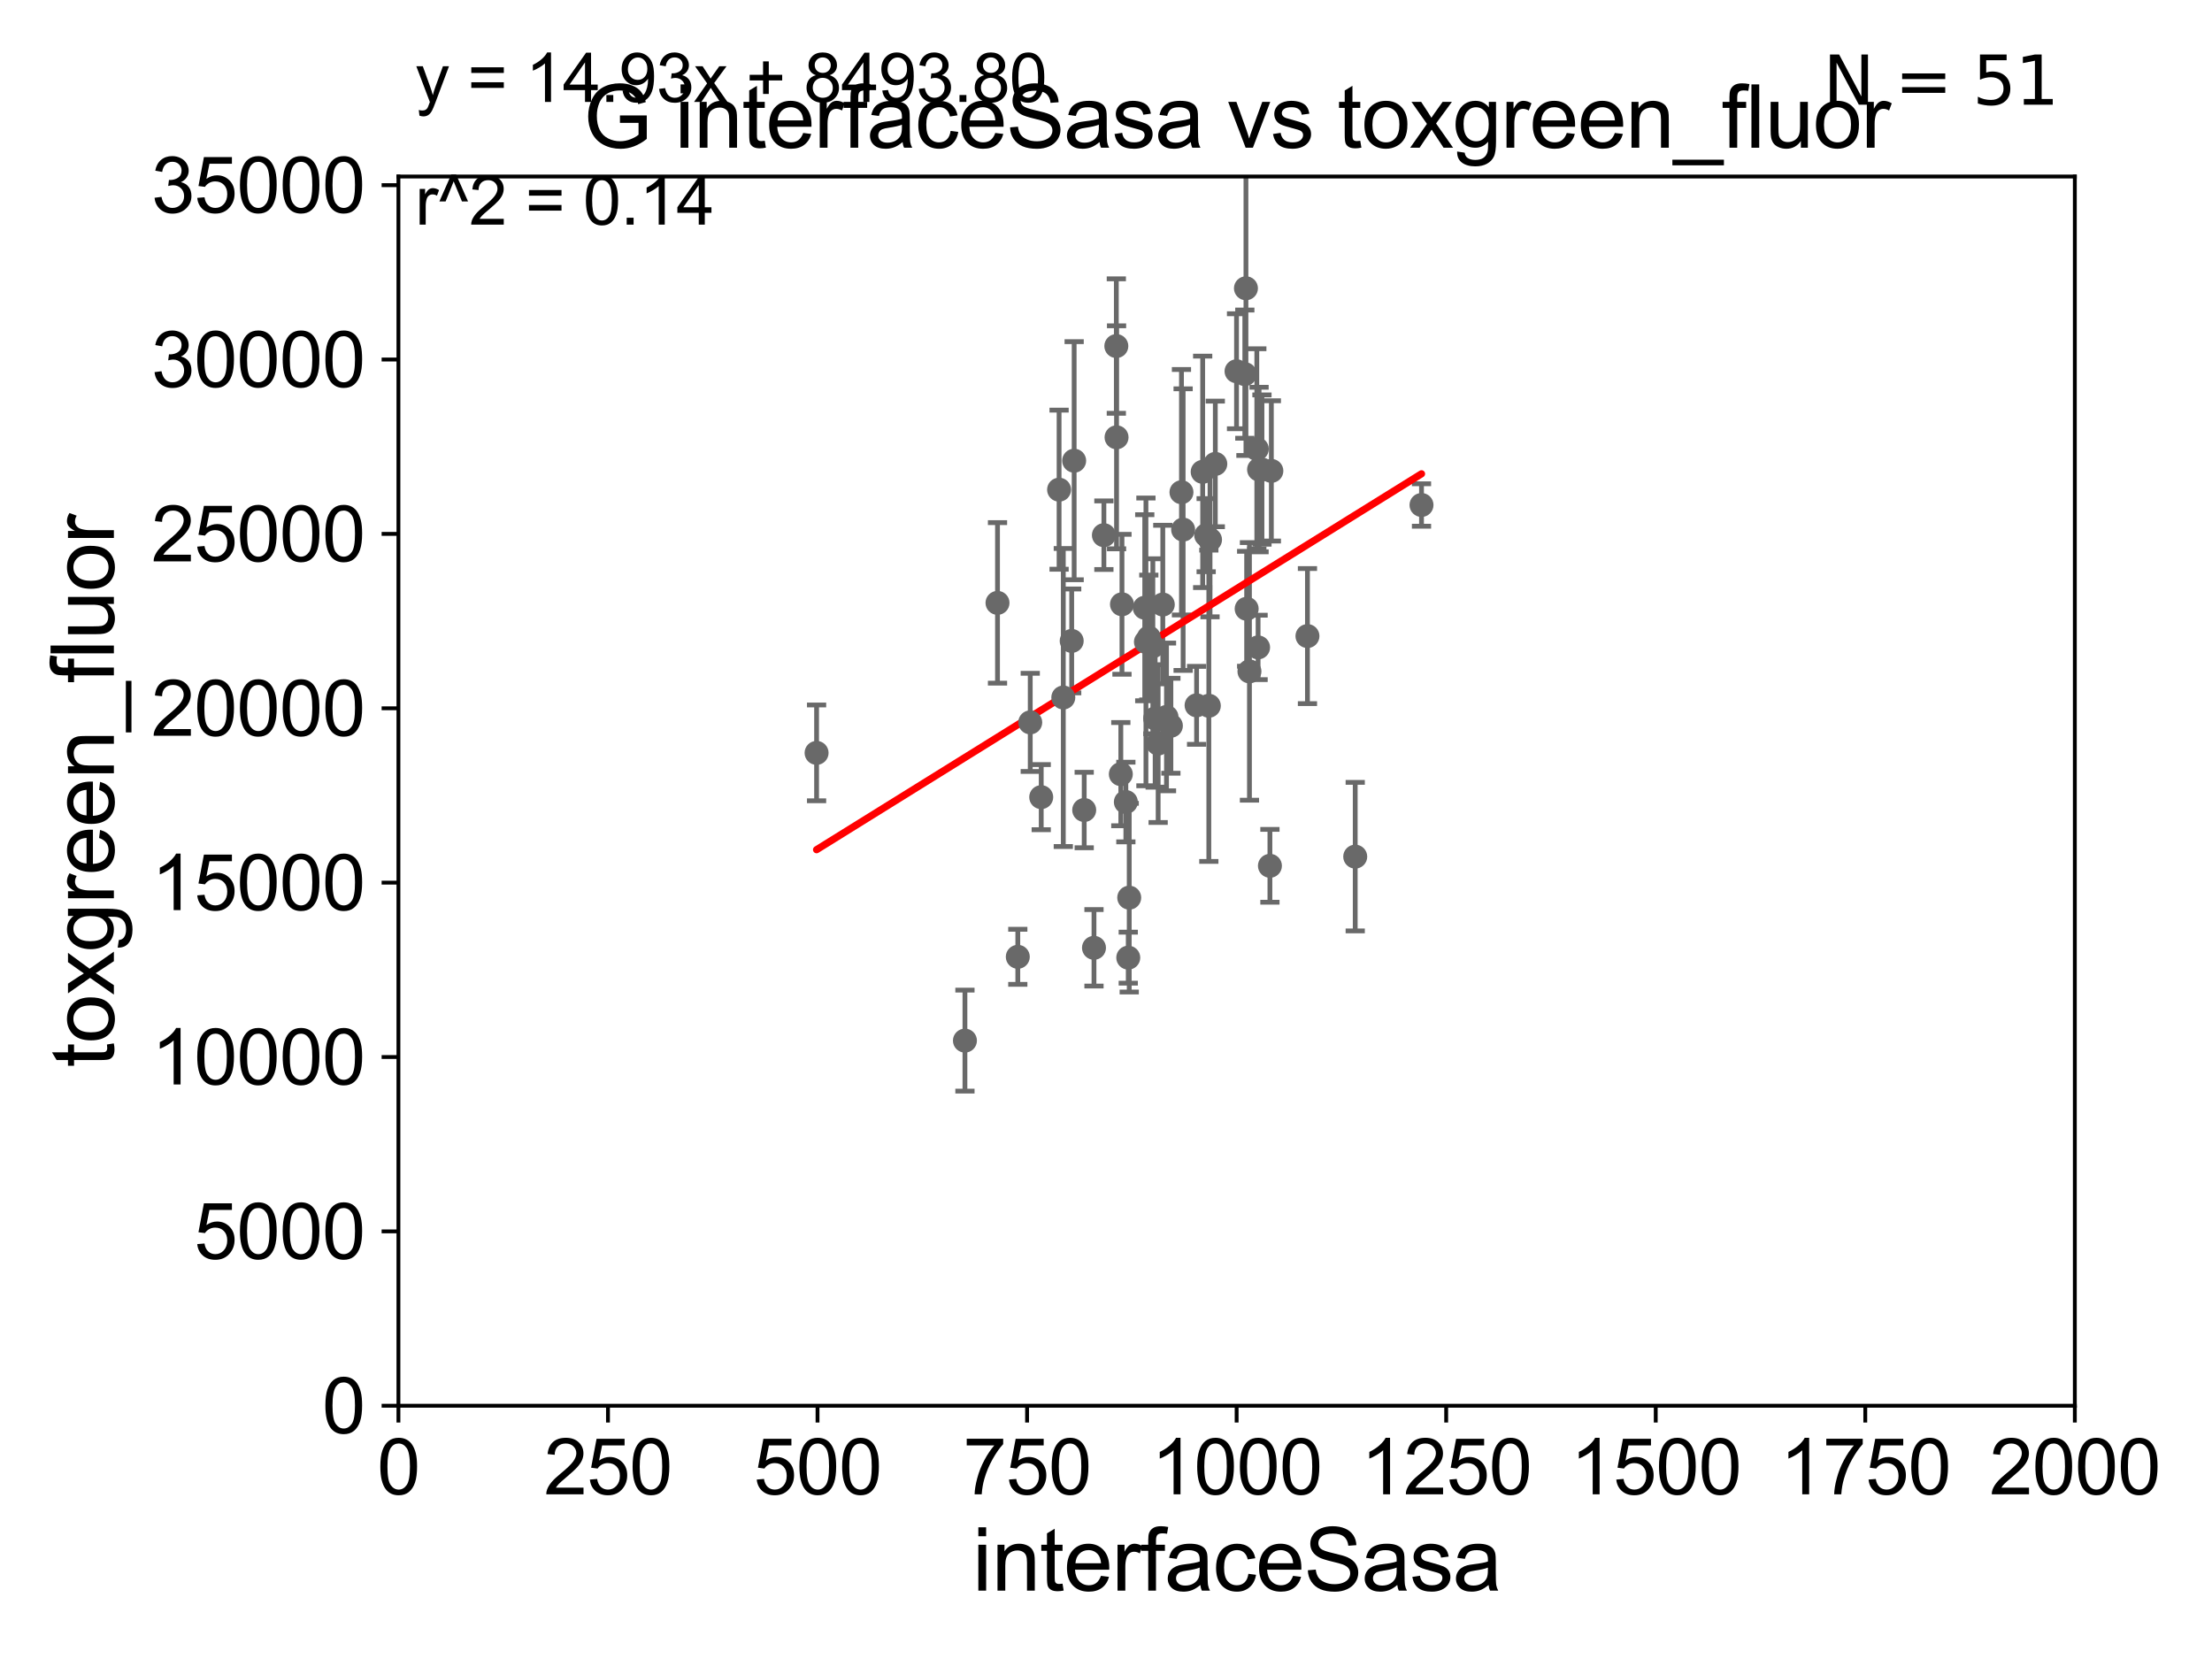 <?xml version="1.0" encoding="utf-8" standalone="no"?>
<!DOCTYPE svg PUBLIC "-//W3C//DTD SVG 1.1//EN"
  "http://www.w3.org/Graphics/SVG/1.1/DTD/svg11.dtd">
<svg xmlns:xlink="http://www.w3.org/1999/xlink" width="460.8pt" height="345.6pt" viewBox="0 0 460.8 345.6" xmlns="http://www.w3.org/2000/svg" version="1.1">
 <defs>
  <style type="text/css">*{stroke-linejoin: round; stroke-linecap: butt}</style>
 </defs>
 <g id="figure_1">
  <g id="patch_1">
   <path d="M 0 345.6 
L 460.8 345.6 
L 460.8 0 
L 0 0 
z
" style="fill: #ffffff"/>
  </g>
  <g id="axes_1">
   <g id="patch_2">
    <path d="M 83 292.84 
L 432.225 292.84 
L 432.225 36.775 
L 83 36.775 
z
" style="fill: #ffffff"/>
   </g>
   <g id="PathCollection_1">
    <defs>
     <path id="mc2eada8705" d="M 0 1.118 
C 0.297 1.118 0.581 1 0.791 0.791 
C 1 0.581 1.118 0.297 1.118 0 
C 1.118 -0.297 1 -0.581 0.791 -0.791 
C 0.581 -1 0.297 -1.118 0 -1.118 
C -0.297 -1.118 -0.581 -1 -0.791 -0.791 
C -1 -0.581 -1.118 -0.297 -1.118 0 
C -1.118 0.297 -1 0.581 -0.791 0.791 
C -0.581 1 -0.297 1.118 0 1.118 
z
" style="stroke: #696969"/>
    </defs>
    <g clip-path="url(#p1bdf178eba)">
     <use xlink:href="#mc2eada8705" x="251.267" y="111.488" style="fill: #696969; stroke: #696969"/>
     <use xlink:href="#mc2eada8705" x="257.593" y="77.339" style="fill: #696969; stroke: #696969"/>
     <use xlink:href="#mc2eada8705" x="214.618" y="150.485" style="fill: #696969; stroke: #696969"/>
     <use xlink:href="#mc2eada8705" x="234.537" y="167.075" style="fill: #696969; stroke: #696969"/>
     <use xlink:href="#mc2eada8705" x="212.026" y="199.322" style="fill: #696969; stroke: #696969"/>
     <use xlink:href="#mc2eada8705" x="232.598" y="91.102" style="fill: #696969; stroke: #696969"/>
     <use xlink:href="#mc2eada8705" x="240.158" y="134.63" style="fill: #696969; stroke: #696969"/>
     <use xlink:href="#mc2eada8705" x="233.488" y="161.27" style="fill: #696969; stroke: #696969"/>
     <use xlink:href="#mc2eada8705" x="262.084" y="134.865" style="fill: #696969; stroke: #696969"/>
     <use xlink:href="#mc2eada8705" x="239.317" y="132.803" style="fill: #696969; stroke: #696969"/>
     <use xlink:href="#mc2eada8705" x="223.254" y="133.517" style="fill: #696969; stroke: #696969"/>
     <use xlink:href="#mc2eada8705" x="233.726" y="125.886" style="fill: #696969; stroke: #696969"/>
     <use xlink:href="#mc2eada8705" x="216.905" y="166.06" style="fill: #696969; stroke: #696969"/>
     <use xlink:href="#mc2eada8705" x="221.506" y="145.302" style="fill: #696969; stroke: #696969"/>
     <use xlink:href="#mc2eada8705" x="251.822" y="147.023" style="fill: #696969; stroke: #696969"/>
     <use xlink:href="#mc2eada8705" x="243.918" y="151.189" style="fill: #696969; stroke: #696969"/>
     <use xlink:href="#mc2eada8705" x="282.318" y="178.452" style="fill: #696969; stroke: #696969"/>
     <use xlink:href="#mc2eada8705" x="264.548" y="180.365" style="fill: #696969; stroke: #696969"/>
     <use xlink:href="#mc2eada8705" x="238.473" y="126.6" style="fill: #696969; stroke: #696969"/>
     <use xlink:href="#mc2eada8705" x="201.014" y="216.78" style="fill: #696969; stroke: #696969"/>
     <use xlink:href="#mc2eada8705" x="243.003" y="149.352" style="fill: #696969; stroke: #696969"/>
     <use xlink:href="#mc2eada8705" x="220.628" y="102.009" style="fill: #696969; stroke: #696969"/>
     <use xlink:href="#mc2eada8705" x="207.799" y="125.59" style="fill: #696969; stroke: #696969"/>
     <use xlink:href="#mc2eada8705" x="235.238" y="186.998" style="fill: #696969; stroke: #696969"/>
     <use xlink:href="#mc2eada8705" x="296.125" y="105.2" style="fill: #696969; stroke: #696969"/>
     <use xlink:href="#mc2eada8705" x="227.897" y="197.448" style="fill: #696969; stroke: #696969"/>
     <use xlink:href="#mc2eada8705" x="253.17" y="96.642" style="fill: #696969; stroke: #696969"/>
     <use xlink:href="#mc2eada8705" x="250.539" y="98.294" style="fill: #696969; stroke: #696969"/>
     <use xlink:href="#mc2eada8705" x="272.367" y="132.506" style="fill: #696969; stroke: #696969"/>
     <use xlink:href="#mc2eada8705" x="261.817" y="93.526" style="fill: #696969; stroke: #696969"/>
     <use xlink:href="#mc2eada8705" x="229.961" y="111.489" style="fill: #696969; stroke: #696969"/>
     <use xlink:href="#mc2eada8705" x="259.701" y="126.822" style="fill: #696969; stroke: #696969"/>
     <use xlink:href="#mc2eada8705" x="259.318" y="77.939" style="fill: #696969; stroke: #696969"/>
     <use xlink:href="#mc2eada8705" x="264.847" y="98.095" style="fill: #696969; stroke: #696969"/>
     <use xlink:href="#mc2eada8705" x="232.552" y="72.091" style="fill: #696969; stroke: #696969"/>
     <use xlink:href="#mc2eada8705" x="241.265" y="154.9" style="fill: #696969; stroke: #696969"/>
     <use xlink:href="#mc2eada8705" x="249.271" y="146.936" style="fill: #696969; stroke: #696969"/>
     <use xlink:href="#mc2eada8705" x="223.767" y="95.974" style="fill: #696969; stroke: #696969"/>
     <use xlink:href="#mc2eada8705" x="260.284" y="139.863" style="fill: #696969; stroke: #696969"/>
     <use xlink:href="#mc2eada8705" x="262.287" y="97.813" style="fill: #696969; stroke: #696969"/>
     <use xlink:href="#mc2eada8705" x="170.109" y="156.841" style="fill: #696969; stroke: #696969"/>
     <use xlink:href="#mc2eada8705" x="240.64" y="149.673" style="fill: #696969; stroke: #696969"/>
     <use xlink:href="#mc2eada8705" x="235.037" y="199.497" style="fill: #696969; stroke: #696969"/>
     <use xlink:href="#mc2eada8705" x="259.552" y="60.054" style="fill: #696969; stroke: #696969"/>
     <use xlink:href="#mc2eada8705" x="238.719" y="133.718" style="fill: #696969; stroke: #696969"/>
     <use xlink:href="#mc2eada8705" x="246.467" y="110.328" style="fill: #696969; stroke: #696969"/>
     <use xlink:href="#mc2eada8705" x="225.859" y="168.741" style="fill: #696969; stroke: #696969"/>
     <use xlink:href="#mc2eada8705" x="252.07" y="112.428" style="fill: #696969; stroke: #696969"/>
     <use xlink:href="#mc2eada8705" x="242.231" y="125.939" style="fill: #696969; stroke: #696969"/>
     <use xlink:href="#mc2eada8705" x="246.121" y="102.541" style="fill: #696969; stroke: #696969"/>
     <use xlink:href="#mc2eada8705" x="262.889" y="97.821" style="fill: #696969; stroke: #696969"/>
    </g>
   </g>
   <g id="matplotlib.axis_1">
    <g id="xtick_1">
     <g id="line2d_1">
      <defs>
       <path id="mf0300599f4" d="M 0 0 
L 0 3.5 
" style="stroke: #000000; stroke-width: 0.8"/>
      </defs>
      <g>
       <use xlink:href="#mf0300599f4" x="83" y="292.84" style="stroke: #000000; stroke-width: 0.8"/>
      </g>
     </g>
     <g id="text_1">
      <!-- 0 -->
      <g transform="translate(78.551 311.293)scale(0.16 -0.16)">
       <defs>
        <path id="ArialMT-30" d="M 266 2259 
Q 266 3072 433 3567 
Q 600 4063 929 4331 
Q 1259 4600 1759 4600 
Q 2128 4600 2406 4451 
Q 2684 4303 2865 4023 
Q 3047 3744 3150 3342 
Q 3253 2941 3253 2259 
Q 3253 1453 3087 958 
Q 2922 463 2592 192 
Q 2263 -78 1759 -78 
Q 1097 -78 719 397 
Q 266 969 266 2259 
z
M 844 2259 
Q 844 1131 1108 757 
Q 1372 384 1759 384 
Q 2147 384 2411 759 
Q 2675 1134 2675 2259 
Q 2675 3391 2411 3762 
Q 2147 4134 1753 4134 
Q 1366 4134 1134 3806 
Q 844 3388 844 2259 
z
" transform="scale(0.016)"/>
       </defs>
       <use xlink:href="#ArialMT-30"/>
      </g>
     </g>
    </g>
    <g id="xtick_2">
     <g id="line2d_2">
      <g>
       <use xlink:href="#mf0300599f4" x="126.653" y="292.84" style="stroke: #000000; stroke-width: 0.8"/>
      </g>
     </g>
     <g id="text_2">
      <!-- 250 -->
      <g transform="translate(113.307 311.293)scale(0.16 -0.16)">
       <defs>
        <path id="ArialMT-32" d="M 3222 541 
L 3222 0 
L 194 0 
Q 188 203 259 391 
Q 375 700 629 1000 
Q 884 1300 1366 1694 
Q 2113 2306 2375 2664 
Q 2638 3022 2638 3341 
Q 2638 3675 2398 3904 
Q 2159 4134 1775 4134 
Q 1369 4134 1125 3890 
Q 881 3647 878 3216 
L 300 3275 
Q 359 3922 746 4261 
Q 1134 4600 1788 4600 
Q 2447 4600 2831 4234 
Q 3216 3869 3216 3328 
Q 3216 3053 3103 2787 
Q 2991 2522 2730 2228 
Q 2469 1934 1863 1422 
Q 1356 997 1212 845 
Q 1069 694 975 541 
L 3222 541 
z
" transform="scale(0.016)"/>
        <path id="ArialMT-35" d="M 266 1200 
L 856 1250 
Q 922 819 1161 601 
Q 1400 384 1738 384 
Q 2144 384 2425 690 
Q 2706 997 2706 1503 
Q 2706 1984 2436 2262 
Q 2166 2541 1728 2541 
Q 1456 2541 1237 2417 
Q 1019 2294 894 2097 
L 366 2166 
L 809 4519 
L 3088 4519 
L 3088 3981 
L 1259 3981 
L 1013 2750 
Q 1425 3038 1878 3038 
Q 2478 3038 2890 2622 
Q 3303 2206 3303 1553 
Q 3303 931 2941 478 
Q 2500 -78 1738 -78 
Q 1113 -78 717 272 
Q 322 622 266 1200 
z
" transform="scale(0.016)"/>
       </defs>
       <use xlink:href="#ArialMT-32"/>
       <use xlink:href="#ArialMT-35" x="55.615"/>
       <use xlink:href="#ArialMT-30" x="111.23"/>
      </g>
     </g>
    </g>
    <g id="xtick_3">
     <g id="line2d_3">
      <g>
       <use xlink:href="#mf0300599f4" x="170.306" y="292.84" style="stroke: #000000; stroke-width: 0.8"/>
      </g>
     </g>
     <g id="text_3">
      <!-- 500 -->
      <g transform="translate(156.96 311.293)scale(0.16 -0.16)">
       <use xlink:href="#ArialMT-35"/>
       <use xlink:href="#ArialMT-30" x="55.615"/>
       <use xlink:href="#ArialMT-30" x="111.23"/>
      </g>
     </g>
    </g>
    <g id="xtick_4">
     <g id="line2d_4">
      <g>
       <use xlink:href="#mf0300599f4" x="213.959" y="292.84" style="stroke: #000000; stroke-width: 0.8"/>
      </g>
     </g>
     <g id="text_4">
      <!-- 750 -->
      <g transform="translate(200.613 311.293)scale(0.16 -0.16)">
       <defs>
        <path id="ArialMT-37" d="M 303 3981 
L 303 4522 
L 3269 4522 
L 3269 4084 
Q 2831 3619 2401 2847 
Q 1972 2075 1738 1259 
Q 1569 684 1522 0 
L 944 0 
Q 953 541 1156 1306 
Q 1359 2072 1739 2783 
Q 2119 3494 2547 3981 
L 303 3981 
z
" transform="scale(0.016)"/>
       </defs>
       <use xlink:href="#ArialMT-37"/>
       <use xlink:href="#ArialMT-35" x="55.615"/>
       <use xlink:href="#ArialMT-30" x="111.23"/>
      </g>
     </g>
    </g>
    <g id="xtick_5">
     <g id="line2d_5">
      <g>
       <use xlink:href="#mf0300599f4" x="257.613" y="292.84" style="stroke: #000000; stroke-width: 0.8"/>
      </g>
     </g>
     <g id="text_5">
      <!-- 1000 -->
      <g transform="translate(239.817 311.293)scale(0.16 -0.16)">
       <defs>
        <path id="ArialMT-31" d="M 2384 0 
L 1822 0 
L 1822 3584 
Q 1619 3391 1289 3197 
Q 959 3003 697 2906 
L 697 3450 
Q 1169 3672 1522 3987 
Q 1875 4303 2022 4600 
L 2384 4600 
L 2384 0 
z
" transform="scale(0.016)"/>
       </defs>
       <use xlink:href="#ArialMT-31"/>
       <use xlink:href="#ArialMT-30" x="55.615"/>
       <use xlink:href="#ArialMT-30" x="111.23"/>
       <use xlink:href="#ArialMT-30" x="166.846"/>
      </g>
     </g>
    </g>
    <g id="xtick_6">
     <g id="line2d_6">
      <g>
       <use xlink:href="#mf0300599f4" x="301.266" y="292.84" style="stroke: #000000; stroke-width: 0.8"/>
      </g>
     </g>
     <g id="text_6">
      <!-- 1250 -->
      <g transform="translate(283.471 311.293)scale(0.16 -0.16)">
       <use xlink:href="#ArialMT-31"/>
       <use xlink:href="#ArialMT-32" x="55.615"/>
       <use xlink:href="#ArialMT-35" x="111.23"/>
       <use xlink:href="#ArialMT-30" x="166.846"/>
      </g>
     </g>
    </g>
    <g id="xtick_7">
     <g id="line2d_7">
      <g>
       <use xlink:href="#mf0300599f4" x="344.919" y="292.84" style="stroke: #000000; stroke-width: 0.8"/>
      </g>
     </g>
     <g id="text_7">
      <!-- 1500 -->
      <g transform="translate(327.124 311.293)scale(0.16 -0.16)">
       <use xlink:href="#ArialMT-31"/>
       <use xlink:href="#ArialMT-35" x="55.615"/>
       <use xlink:href="#ArialMT-30" x="111.23"/>
       <use xlink:href="#ArialMT-30" x="166.846"/>
      </g>
     </g>
    </g>
    <g id="xtick_8">
     <g id="line2d_8">
      <g>
       <use xlink:href="#mf0300599f4" x="388.572" y="292.84" style="stroke: #000000; stroke-width: 0.8"/>
      </g>
     </g>
     <g id="text_8">
      <!-- 1750 -->
      <g transform="translate(370.777 311.293)scale(0.16 -0.16)">
       <use xlink:href="#ArialMT-31"/>
       <use xlink:href="#ArialMT-37" x="55.615"/>
       <use xlink:href="#ArialMT-35" x="111.23"/>
       <use xlink:href="#ArialMT-30" x="166.846"/>
      </g>
     </g>
    </g>
    <g id="xtick_9">
     <g id="line2d_9">
      <g>
       <use xlink:href="#mf0300599f4" x="432.225" y="292.84" style="stroke: #000000; stroke-width: 0.8"/>
      </g>
     </g>
     <g id="text_9">
      <!-- 2000 -->
      <g transform="translate(414.43 311.293)scale(0.16 -0.16)">
       <use xlink:href="#ArialMT-32"/>
       <use xlink:href="#ArialMT-30" x="55.615"/>
       <use xlink:href="#ArialMT-30" x="111.23"/>
       <use xlink:href="#ArialMT-30" x="166.846"/>
      </g>
     </g>
    </g>
    <g id="text_10">
     <!-- interfaceSasa -->
     <g transform="translate(202.583 331.357)scale(0.18 -0.18)">
      <defs>
       <path id="ArialMT-69" d="M 425 3934 
L 425 4581 
L 988 4581 
L 988 3934 
L 425 3934 
z
M 425 0 
L 425 3319 
L 988 3319 
L 988 0 
L 425 0 
z
" transform="scale(0.016)"/>
       <path id="ArialMT-6e" d="M 422 0 
L 422 3319 
L 928 3319 
L 928 2847 
Q 1294 3394 1984 3394 
Q 2284 3394 2536 3286 
Q 2788 3178 2913 3003 
Q 3038 2828 3088 2588 
Q 3119 2431 3119 2041 
L 3119 0 
L 2556 0 
L 2556 2019 
Q 2556 2363 2490 2533 
Q 2425 2703 2258 2804 
Q 2091 2906 1866 2906 
Q 1506 2906 1245 2678 
Q 984 2450 984 1813 
L 984 0 
L 422 0 
z
" transform="scale(0.016)"/>
       <path id="ArialMT-74" d="M 1650 503 
L 1731 6 
Q 1494 -44 1306 -44 
Q 1000 -44 831 53 
Q 663 150 594 308 
Q 525 466 525 972 
L 525 2881 
L 113 2881 
L 113 3319 
L 525 3319 
L 525 4141 
L 1084 4478 
L 1084 3319 
L 1650 3319 
L 1650 2881 
L 1084 2881 
L 1084 941 
Q 1084 700 1114 631 
Q 1144 563 1211 522 
Q 1278 481 1403 481 
Q 1497 481 1650 503 
z
" transform="scale(0.016)"/>
       <path id="ArialMT-65" d="M 2694 1069 
L 3275 997 
Q 3138 488 2766 206 
Q 2394 -75 1816 -75 
Q 1088 -75 661 373 
Q 234 822 234 1631 
Q 234 2469 665 2931 
Q 1097 3394 1784 3394 
Q 2450 3394 2872 2941 
Q 3294 2488 3294 1666 
Q 3294 1616 3291 1516 
L 816 1516 
Q 847 969 1125 678 
Q 1403 388 1819 388 
Q 2128 388 2347 550 
Q 2566 713 2694 1069 
z
M 847 1978 
L 2700 1978 
Q 2663 2397 2488 2606 
Q 2219 2931 1791 2931 
Q 1403 2931 1139 2672 
Q 875 2413 847 1978 
z
" transform="scale(0.016)"/>
       <path id="ArialMT-72" d="M 416 0 
L 416 3319 
L 922 3319 
L 922 2816 
Q 1116 3169 1280 3281 
Q 1444 3394 1641 3394 
Q 1925 3394 2219 3213 
L 2025 2691 
Q 1819 2813 1613 2813 
Q 1428 2813 1281 2702 
Q 1134 2591 1072 2394 
Q 978 2094 978 1738 
L 978 0 
L 416 0 
z
" transform="scale(0.016)"/>
       <path id="ArialMT-66" d="M 556 0 
L 556 2881 
L 59 2881 
L 59 3319 
L 556 3319 
L 556 3672 
Q 556 4006 616 4169 
Q 697 4388 901 4523 
Q 1106 4659 1475 4659 
Q 1713 4659 2000 4603 
L 1916 4113 
Q 1741 4144 1584 4144 
Q 1328 4144 1222 4034 
Q 1116 3925 1116 3625 
L 1116 3319 
L 1763 3319 
L 1763 2881 
L 1116 2881 
L 1116 0 
L 556 0 
z
" transform="scale(0.016)"/>
       <path id="ArialMT-61" d="M 2588 409 
Q 2275 144 1986 34 
Q 1697 -75 1366 -75 
Q 819 -75 525 192 
Q 231 459 231 875 
Q 231 1119 342 1320 
Q 453 1522 633 1644 
Q 813 1766 1038 1828 
Q 1203 1872 1538 1913 
Q 2219 1994 2541 2106 
Q 2544 2222 2544 2253 
Q 2544 2597 2384 2738 
Q 2169 2928 1744 2928 
Q 1347 2928 1158 2789 
Q 969 2650 878 2297 
L 328 2372 
Q 403 2725 575 2942 
Q 747 3159 1072 3276 
Q 1397 3394 1825 3394 
Q 2250 3394 2515 3294 
Q 2781 3194 2906 3042 
Q 3031 2891 3081 2659 
Q 3109 2516 3109 2141 
L 3109 1391 
Q 3109 606 3145 398 
Q 3181 191 3288 0 
L 2700 0 
Q 2613 175 2588 409 
z
M 2541 1666 
Q 2234 1541 1622 1453 
Q 1275 1403 1131 1340 
Q 988 1278 909 1158 
Q 831 1038 831 891 
Q 831 666 1001 516 
Q 1172 366 1500 366 
Q 1825 366 2078 508 
Q 2331 650 2450 897 
Q 2541 1088 2541 1459 
L 2541 1666 
z
" transform="scale(0.016)"/>
       <path id="ArialMT-63" d="M 2588 1216 
L 3141 1144 
Q 3050 572 2676 248 
Q 2303 -75 1759 -75 
Q 1078 -75 664 370 
Q 250 816 250 1647 
Q 250 2184 428 2587 
Q 606 2991 970 3192 
Q 1334 3394 1763 3394 
Q 2303 3394 2647 3120 
Q 2991 2847 3088 2344 
L 2541 2259 
Q 2463 2594 2264 2762 
Q 2066 2931 1784 2931 
Q 1359 2931 1093 2626 
Q 828 2322 828 1663 
Q 828 994 1084 691 
Q 1341 388 1753 388 
Q 2084 388 2306 591 
Q 2528 794 2588 1216 
z
" transform="scale(0.016)"/>
       <path id="ArialMT-53" d="M 288 1472 
L 859 1522 
Q 900 1178 1048 958 
Q 1197 738 1509 602 
Q 1822 466 2213 466 
Q 2559 466 2825 569 
Q 3091 672 3220 851 
Q 3350 1031 3350 1244 
Q 3350 1459 3225 1620 
Q 3100 1781 2813 1891 
Q 2628 1963 1997 2114 
Q 1366 2266 1113 2400 
Q 784 2572 623 2826 
Q 463 3081 463 3397 
Q 463 3744 659 4045 
Q 856 4347 1234 4503 
Q 1613 4659 2075 4659 
Q 2584 4659 2973 4495 
Q 3363 4331 3572 4012 
Q 3781 3694 3797 3291 
L 3216 3247 
Q 3169 3681 2898 3903 
Q 2628 4125 2100 4125 
Q 1550 4125 1298 3923 
Q 1047 3722 1047 3438 
Q 1047 3191 1225 3031 
Q 1400 2872 2139 2705 
Q 2878 2538 3153 2413 
Q 3553 2228 3743 1945 
Q 3934 1663 3934 1294 
Q 3934 928 3725 604 
Q 3516 281 3123 101 
Q 2731 -78 2241 -78 
Q 1619 -78 1198 103 
Q 778 284 539 648 
Q 300 1013 288 1472 
z
" transform="scale(0.016)"/>
       <path id="ArialMT-73" d="M 197 991 
L 753 1078 
Q 800 744 1014 566 
Q 1228 388 1613 388 
Q 2000 388 2187 545 
Q 2375 703 2375 916 
Q 2375 1106 2209 1216 
Q 2094 1291 1634 1406 
Q 1016 1563 777 1677 
Q 538 1791 414 1992 
Q 291 2194 291 2438 
Q 291 2659 392 2848 
Q 494 3038 669 3163 
Q 800 3259 1026 3326 
Q 1253 3394 1513 3394 
Q 1903 3394 2198 3281 
Q 2494 3169 2634 2976 
Q 2775 2784 2828 2463 
L 2278 2388 
Q 2241 2644 2061 2787 
Q 1881 2931 1553 2931 
Q 1166 2931 1000 2803 
Q 834 2675 834 2503 
Q 834 2394 903 2306 
Q 972 2216 1119 2156 
Q 1203 2125 1616 2013 
Q 2213 1853 2448 1751 
Q 2684 1650 2818 1456 
Q 2953 1263 2953 975 
Q 2953 694 2789 445 
Q 2625 197 2315 61 
Q 2006 -75 1616 -75 
Q 969 -75 630 194 
Q 291 463 197 991 
z
" transform="scale(0.016)"/>
      </defs>
      <use xlink:href="#ArialMT-69"/>
      <use xlink:href="#ArialMT-6e" x="22.217"/>
      <use xlink:href="#ArialMT-74" x="77.832"/>
      <use xlink:href="#ArialMT-65" x="105.615"/>
      <use xlink:href="#ArialMT-72" x="161.23"/>
      <use xlink:href="#ArialMT-66" x="194.531"/>
      <use xlink:href="#ArialMT-61" x="222.314"/>
      <use xlink:href="#ArialMT-63" x="277.93"/>
      <use xlink:href="#ArialMT-65" x="327.93"/>
      <use xlink:href="#ArialMT-53" x="383.545"/>
      <use xlink:href="#ArialMT-61" x="450.244"/>
      <use xlink:href="#ArialMT-73" x="505.859"/>
      <use xlink:href="#ArialMT-61" x="555.859"/>
     </g>
    </g>
   </g>
   <g id="matplotlib.axis_2">
    <g id="ytick_1">
     <g id="line2d_10">
      <defs>
       <path id="mefbcb3b05c" d="M 0 0 
L -3.5 0 
" style="stroke: #000000; stroke-width: 0.8"/>
      </defs>
      <g>
       <use xlink:href="#mefbcb3b05c" x="83" y="292.84" style="stroke: #000000; stroke-width: 0.8"/>
      </g>
     </g>
     <g id="text_11">
      <!-- 0 -->
      <g transform="translate(67.103 298.566)scale(0.16 -0.16)">
       <use xlink:href="#ArialMT-30"/>
      </g>
     </g>
    </g>
    <g id="ytick_2">
     <g id="line2d_11">
      <g>
       <use xlink:href="#mefbcb3b05c" x="83" y="256.516" style="stroke: #000000; stroke-width: 0.8"/>
      </g>
     </g>
     <g id="text_12">
      <!-- 5000 -->
      <g transform="translate(40.41 262.242)scale(0.16 -0.16)">
       <use xlink:href="#ArialMT-35"/>
       <use xlink:href="#ArialMT-30" x="55.615"/>
       <use xlink:href="#ArialMT-30" x="111.23"/>
       <use xlink:href="#ArialMT-30" x="166.846"/>
      </g>
     </g>
    </g>
    <g id="ytick_3">
     <g id="line2d_12">
      <g>
       <use xlink:href="#mefbcb3b05c" x="83" y="220.192" style="stroke: #000000; stroke-width: 0.8"/>
      </g>
     </g>
     <g id="text_13">
      <!-- 10000 -->
      <g transform="translate(31.512 225.918)scale(0.16 -0.16)">
       <use xlink:href="#ArialMT-31"/>
       <use xlink:href="#ArialMT-30" x="55.615"/>
       <use xlink:href="#ArialMT-30" x="111.23"/>
       <use xlink:href="#ArialMT-30" x="166.846"/>
       <use xlink:href="#ArialMT-30" x="222.461"/>
      </g>
     </g>
    </g>
    <g id="ytick_4">
     <g id="line2d_13">
      <g>
       <use xlink:href="#mefbcb3b05c" x="83" y="183.867" style="stroke: #000000; stroke-width: 0.8"/>
      </g>
     </g>
     <g id="text_14">
      <!-- 15000 -->
      <g transform="translate(31.512 189.594)scale(0.16 -0.16)">
       <use xlink:href="#ArialMT-31"/>
       <use xlink:href="#ArialMT-35" x="55.615"/>
       <use xlink:href="#ArialMT-30" x="111.23"/>
       <use xlink:href="#ArialMT-30" x="166.846"/>
       <use xlink:href="#ArialMT-30" x="222.461"/>
      </g>
     </g>
    </g>
    <g id="ytick_5">
     <g id="line2d_14">
      <g>
       <use xlink:href="#mefbcb3b05c" x="83" y="147.543" style="stroke: #000000; stroke-width: 0.8"/>
      </g>
     </g>
     <g id="text_15">
      <!-- 20000 -->
      <g transform="translate(31.512 153.27)scale(0.16 -0.16)">
       <use xlink:href="#ArialMT-32"/>
       <use xlink:href="#ArialMT-30" x="55.615"/>
       <use xlink:href="#ArialMT-30" x="111.23"/>
       <use xlink:href="#ArialMT-30" x="166.846"/>
       <use xlink:href="#ArialMT-30" x="222.461"/>
      </g>
     </g>
    </g>
    <g id="ytick_6">
     <g id="line2d_15">
      <g>
       <use xlink:href="#mefbcb3b05c" x="83" y="111.219" style="stroke: #000000; stroke-width: 0.8"/>
      </g>
     </g>
     <g id="text_16">
      <!-- 25000 -->
      <g transform="translate(31.512 116.945)scale(0.16 -0.16)">
       <use xlink:href="#ArialMT-32"/>
       <use xlink:href="#ArialMT-35" x="55.615"/>
       <use xlink:href="#ArialMT-30" x="111.23"/>
       <use xlink:href="#ArialMT-30" x="166.846"/>
       <use xlink:href="#ArialMT-30" x="222.461"/>
      </g>
     </g>
    </g>
    <g id="ytick_7">
     <g id="line2d_16">
      <g>
       <use xlink:href="#mefbcb3b05c" x="83" y="74.895" style="stroke: #000000; stroke-width: 0.8"/>
      </g>
     </g>
     <g id="text_17">
      <!-- 30000 -->
      <g transform="translate(31.512 80.621)scale(0.16 -0.16)">
       <defs>
        <path id="ArialMT-33" d="M 269 1209 
L 831 1284 
Q 928 806 1161 595 
Q 1394 384 1728 384 
Q 2125 384 2398 659 
Q 2672 934 2672 1341 
Q 2672 1728 2419 1979 
Q 2166 2231 1775 2231 
Q 1616 2231 1378 2169 
L 1441 2663 
Q 1497 2656 1531 2656 
Q 1891 2656 2178 2843 
Q 2466 3031 2466 3422 
Q 2466 3731 2256 3934 
Q 2047 4138 1716 4138 
Q 1388 4138 1169 3931 
Q 950 3725 888 3313 
L 325 3413 
Q 428 3978 793 4289 
Q 1159 4600 1703 4600 
Q 2078 4600 2393 4439 
Q 2709 4278 2876 4000 
Q 3044 3722 3044 3409 
Q 3044 3113 2884 2869 
Q 2725 2625 2413 2481 
Q 2819 2388 3044 2092 
Q 3269 1797 3269 1353 
Q 3269 753 2831 336 
Q 2394 -81 1725 -81 
Q 1122 -81 723 278 
Q 325 638 269 1209 
z
" transform="scale(0.016)"/>
       </defs>
       <use xlink:href="#ArialMT-33"/>
       <use xlink:href="#ArialMT-30" x="55.615"/>
       <use xlink:href="#ArialMT-30" x="111.23"/>
       <use xlink:href="#ArialMT-30" x="166.846"/>
       <use xlink:href="#ArialMT-30" x="222.461"/>
      </g>
     </g>
    </g>
    <g id="ytick_8">
     <g id="line2d_17">
      <g>
       <use xlink:href="#mefbcb3b05c" x="83" y="38.571" style="stroke: #000000; stroke-width: 0.8"/>
      </g>
     </g>
     <g id="text_18">
      <!-- 35000 -->
      <g transform="translate(31.512 44.297)scale(0.16 -0.16)">
       <use xlink:href="#ArialMT-33"/>
       <use xlink:href="#ArialMT-35" x="55.615"/>
       <use xlink:href="#ArialMT-30" x="111.23"/>
       <use xlink:href="#ArialMT-30" x="166.846"/>
       <use xlink:href="#ArialMT-30" x="222.461"/>
      </g>
     </g>
    </g>
    <g id="text_19">
     <!-- toxgreen_fluor -->
     <g transform="translate(23.724 222.34)rotate(-90)scale(0.18 -0.18)">
      <defs>
       <path id="ArialMT-6f" d="M 213 1659 
Q 213 2581 725 3025 
Q 1153 3394 1769 3394 
Q 2453 3394 2887 2945 
Q 3322 2497 3322 1706 
Q 3322 1066 3130 698 
Q 2938 331 2570 128 
Q 2203 -75 1769 -75 
Q 1072 -75 642 372 
Q 213 819 213 1659 
z
M 791 1659 
Q 791 1022 1069 705 
Q 1347 388 1769 388 
Q 2188 388 2466 706 
Q 2744 1025 2744 1678 
Q 2744 2294 2464 2611 
Q 2184 2928 1769 2928 
Q 1347 2928 1069 2612 
Q 791 2297 791 1659 
z
" transform="scale(0.016)"/>
       <path id="ArialMT-78" d="M 47 0 
L 1259 1725 
L 138 3319 
L 841 3319 
L 1350 2541 
Q 1494 2319 1581 2169 
Q 1719 2375 1834 2534 
L 2394 3319 
L 3066 3319 
L 1919 1756 
L 3153 0 
L 2463 0 
L 1781 1031 
L 1600 1309 
L 728 0 
L 47 0 
z
" transform="scale(0.016)"/>
       <path id="ArialMT-67" d="M 319 -275 
L 866 -356 
Q 900 -609 1056 -725 
Q 1266 -881 1628 -881 
Q 2019 -881 2231 -725 
Q 2444 -569 2519 -288 
Q 2563 -116 2559 434 
Q 2191 0 1641 0 
Q 956 0 581 494 
Q 206 988 206 1678 
Q 206 2153 378 2554 
Q 550 2956 876 3175 
Q 1203 3394 1644 3394 
Q 2231 3394 2613 2919 
L 2613 3319 
L 3131 3319 
L 3131 450 
Q 3131 -325 2973 -648 
Q 2816 -972 2473 -1159 
Q 2131 -1347 1631 -1347 
Q 1038 -1347 672 -1080 
Q 306 -813 319 -275 
z
M 784 1719 
Q 784 1066 1043 766 
Q 1303 466 1694 466 
Q 2081 466 2343 764 
Q 2606 1063 2606 1700 
Q 2606 2309 2336 2618 
Q 2066 2928 1684 2928 
Q 1309 2928 1046 2623 
Q 784 2319 784 1719 
z
" transform="scale(0.016)"/>
       <path id="ArialMT-5f" d="M -97 -1272 
L -97 -866 
L 3631 -866 
L 3631 -1272 
L -97 -1272 
z
" transform="scale(0.016)"/>
       <path id="ArialMT-6c" d="M 409 0 
L 409 4581 
L 972 4581 
L 972 0 
L 409 0 
z
" transform="scale(0.016)"/>
       <path id="ArialMT-75" d="M 2597 0 
L 2597 488 
Q 2209 -75 1544 -75 
Q 1250 -75 995 37 
Q 741 150 617 320 
Q 494 491 444 738 
Q 409 903 409 1263 
L 409 3319 
L 972 3319 
L 972 1478 
Q 972 1038 1006 884 
Q 1059 663 1231 536 
Q 1403 409 1656 409 
Q 1909 409 2131 539 
Q 2353 669 2445 892 
Q 2538 1116 2538 1541 
L 2538 3319 
L 3100 3319 
L 3100 0 
L 2597 0 
z
" transform="scale(0.016)"/>
      </defs>
      <use xlink:href="#ArialMT-74"/>
      <use xlink:href="#ArialMT-6f" x="27.783"/>
      <use xlink:href="#ArialMT-78" x="83.398"/>
      <use xlink:href="#ArialMT-67" x="133.398"/>
      <use xlink:href="#ArialMT-72" x="189.014"/>
      <use xlink:href="#ArialMT-65" x="222.314"/>
      <use xlink:href="#ArialMT-65" x="277.93"/>
      <use xlink:href="#ArialMT-6e" x="333.545"/>
      <use xlink:href="#ArialMT-5f" x="389.16"/>
      <use xlink:href="#ArialMT-66" x="444.775"/>
      <use xlink:href="#ArialMT-6c" x="472.559"/>
      <use xlink:href="#ArialMT-75" x="494.775"/>
      <use xlink:href="#ArialMT-6f" x="550.391"/>
      <use xlink:href="#ArialMT-72" x="606.006"/>
     </g>
    </g>
   </g>
   <g id="LineCollection_1">
    <path d="M 251.267 119.104 
L 251.267 103.872 
" clip-path="url(#p1bdf178eba)" style="fill: none; stroke: #696969"/>
    <path d="M 257.593 89.318 
L 257.593 65.36 
" clip-path="url(#p1bdf178eba)" style="fill: none; stroke: #696969"/>
    <path d="M 214.618 160.712 
L 214.618 140.258 
" clip-path="url(#p1bdf178eba)" style="fill: none; stroke: #696969"/>
    <path d="M 234.537 175.375 
L 234.537 158.776 
" clip-path="url(#p1bdf178eba)" style="fill: none; stroke: #696969"/>
    <path d="M 212.026 205.059 
L 212.026 193.584 
" clip-path="url(#p1bdf178eba)" style="fill: none; stroke: #696969"/>
    <path d="M 232.598 114.329 
L 232.598 67.876 
" clip-path="url(#p1bdf178eba)" style="fill: none; stroke: #696969"/>
    <path d="M 240.158 152.856 
L 240.158 116.404 
" clip-path="url(#p1bdf178eba)" style="fill: none; stroke: #696969"/>
    <path d="M 233.488 172.022 
L 233.488 150.517 
" clip-path="url(#p1bdf178eba)" style="fill: none; stroke: #696969"/>
    <path d="M 262.084 141.573 
L 262.084 128.157 
" clip-path="url(#p1bdf178eba)" style="fill: none; stroke: #696969"/>
    <path d="M 239.317 145.809 
L 239.317 119.798 
" clip-path="url(#p1bdf178eba)" style="fill: none; stroke: #696969"/>
    <path d="M 223.254 144.34 
L 223.254 122.694 
" clip-path="url(#p1bdf178eba)" style="fill: none; stroke: #696969"/>
    <path d="M 233.726 140.457 
L 233.726 111.314 
" clip-path="url(#p1bdf178eba)" style="fill: none; stroke: #696969"/>
    <path d="M 216.905 172.842 
L 216.905 159.277 
" clip-path="url(#p1bdf178eba)" style="fill: none; stroke: #696969"/>
    <path d="M 221.506 176.343 
L 221.506 114.261 
" clip-path="url(#p1bdf178eba)" style="fill: none; stroke: #696969"/>
    <path d="M 251.822 179.444 
L 251.822 114.602 
" clip-path="url(#p1bdf178eba)" style="fill: none; stroke: #696969"/>
    <path d="M 243.918 161.08 
L 243.918 141.298 
" clip-path="url(#p1bdf178eba)" style="fill: none; stroke: #696969"/>
    <path d="M 282.318 193.92 
L 282.318 162.984 
" clip-path="url(#p1bdf178eba)" style="fill: none; stroke: #696969"/>
    <path d="M 264.548 187.95 
L 264.548 172.779 
" clip-path="url(#p1bdf178eba)" style="fill: none; stroke: #696969"/>
    <path d="M 238.473 145.98 
L 238.473 107.219 
" clip-path="url(#p1bdf178eba)" style="fill: none; stroke: #696969"/>
    <path d="M 201.014 227.297 
L 201.014 206.263 
" clip-path="url(#p1bdf178eba)" style="fill: none; stroke: #696969"/>
    <path d="M 243.003 164.74 
L 243.003 133.965 
" clip-path="url(#p1bdf178eba)" style="fill: none; stroke: #696969"/>
    <path d="M 220.628 118.578 
L 220.628 85.439 
" clip-path="url(#p1bdf178eba)" style="fill: none; stroke: #696969"/>
    <path d="M 207.799 142.311 
L 207.799 108.87 
" clip-path="url(#p1bdf178eba)" style="fill: none; stroke: #696969"/>
    <path d="M 235.238 206.656 
L 235.238 167.341 
" clip-path="url(#p1bdf178eba)" style="fill: none; stroke: #696969"/>
    <path d="M 296.125 109.621 
L 296.125 100.78 
" clip-path="url(#p1bdf178eba)" style="fill: none; stroke: #696969"/>
    <path d="M 227.897 205.416 
L 227.897 189.481 
" clip-path="url(#p1bdf178eba)" style="fill: none; stroke: #696969"/>
    <path d="M 253.17 109.725 
L 253.17 83.558 
" clip-path="url(#p1bdf178eba)" style="fill: none; stroke: #696969"/>
    <path d="M 250.539 122.401 
L 250.539 74.187 
" clip-path="url(#p1bdf178eba)" style="fill: none; stroke: #696969"/>
    <path d="M 272.367 146.575 
L 272.367 118.437 
" clip-path="url(#p1bdf178eba)" style="fill: none; stroke: #696969"/>
    <path d="M 261.817 114.398 
L 261.817 72.653 
" clip-path="url(#p1bdf178eba)" style="fill: none; stroke: #696969"/>
    <path d="M 229.961 118.631 
L 229.961 104.348 
" clip-path="url(#p1bdf178eba)" style="fill: none; stroke: #696969"/>
    <path d="M 259.701 138.793 
L 259.701 114.851 
" clip-path="url(#p1bdf178eba)" style="fill: none; stroke: #696969"/>
    <path d="M 259.318 91.293 
L 259.318 64.584 
" clip-path="url(#p1bdf178eba)" style="fill: none; stroke: #696969"/>
    <path d="M 264.847 112.707 
L 264.847 83.483 
" clip-path="url(#p1bdf178eba)" style="fill: none; stroke: #696969"/>
    <path d="M 232.552 86.098 
L 232.552 58.084 
" clip-path="url(#p1bdf178eba)" style="fill: none; stroke: #696969"/>
    <path d="M 241.265 171.336 
L 241.265 138.463 
" clip-path="url(#p1bdf178eba)" style="fill: none; stroke: #696969"/>
    <path d="M 249.271 155.054 
L 249.271 138.818 
" clip-path="url(#p1bdf178eba)" style="fill: none; stroke: #696969"/>
    <path d="M 223.767 120.774 
L 223.767 71.173 
" clip-path="url(#p1bdf178eba)" style="fill: none; stroke: #696969"/>
    <path d="M 260.284 166.691 
L 260.284 113.034 
" clip-path="url(#p1bdf178eba)" style="fill: none; stroke: #696969"/>
    <path d="M 262.287 114.953 
L 262.287 80.673 
" clip-path="url(#p1bdf178eba)" style="fill: none; stroke: #696969"/>
    <path d="M 170.109 166.82 
L 170.109 146.861 
" clip-path="url(#p1bdf178eba)" style="fill: none; stroke: #696969"/>
    <path d="M 240.64 163.985 
L 240.64 135.36 
" clip-path="url(#p1bdf178eba)" style="fill: none; stroke: #696969"/>
    <path d="M 235.037 204.806 
L 235.037 194.188 
" clip-path="url(#p1bdf178eba)" style="fill: none; stroke: #696969"/>
    <path d="M 259.552 94.883 
L 259.552 25.225 
" clip-path="url(#p1bdf178eba)" style="fill: none; stroke: #696969"/>
    <path d="M 238.719 163.689 
L 238.719 103.748 
" clip-path="url(#p1bdf178eba)" style="fill: none; stroke: #696969"/>
    <path d="M 246.467 139.658 
L 246.467 80.997 
" clip-path="url(#p1bdf178eba)" style="fill: none; stroke: #696969"/>
    <path d="M 225.859 176.604 
L 225.859 160.879 
" clip-path="url(#p1bdf178eba)" style="fill: none; stroke: #696969"/>
    <path d="M 252.07 128.494 
L 252.07 96.362 
" clip-path="url(#p1bdf178eba)" style="fill: none; stroke: #696969"/>
    <path d="M 242.231 142.455 
L 242.231 109.423 
" clip-path="url(#p1bdf178eba)" style="fill: none; stroke: #696969"/>
    <path d="M 246.121 128.111 
L 246.121 76.97 
" clip-path="url(#p1bdf178eba)" style="fill: none; stroke: #696969"/>
    <path d="M 262.889 113.372 
L 262.889 82.269 
" clip-path="url(#p1bdf178eba)" style="fill: none; stroke: #696969"/>
   </g>
   <g id="line2d_18">
    <defs>
     <path id="md74a248286" d="M 2 0 
L -2 -0 
" style="stroke: #696969"/>
    </defs>
    <g clip-path="url(#p1bdf178eba)">
     <use xlink:href="#md74a248286" x="251.267" y="119.104" style="fill: #696969; stroke: #696969"/>
     <use xlink:href="#md74a248286" x="257.593" y="89.318" style="fill: #696969; stroke: #696969"/>
     <use xlink:href="#md74a248286" x="214.618" y="160.712" style="fill: #696969; stroke: #696969"/>
     <use xlink:href="#md74a248286" x="234.537" y="175.375" style="fill: #696969; stroke: #696969"/>
     <use xlink:href="#md74a248286" x="212.026" y="205.059" style="fill: #696969; stroke: #696969"/>
     <use xlink:href="#md74a248286" x="232.598" y="114.329" style="fill: #696969; stroke: #696969"/>
     <use xlink:href="#md74a248286" x="240.158" y="152.856" style="fill: #696969; stroke: #696969"/>
     <use xlink:href="#md74a248286" x="233.488" y="172.022" style="fill: #696969; stroke: #696969"/>
     <use xlink:href="#md74a248286" x="262.084" y="141.573" style="fill: #696969; stroke: #696969"/>
     <use xlink:href="#md74a248286" x="239.317" y="145.809" style="fill: #696969; stroke: #696969"/>
     <use xlink:href="#md74a248286" x="223.254" y="144.34" style="fill: #696969; stroke: #696969"/>
     <use xlink:href="#md74a248286" x="233.726" y="140.457" style="fill: #696969; stroke: #696969"/>
     <use xlink:href="#md74a248286" x="216.905" y="172.842" style="fill: #696969; stroke: #696969"/>
     <use xlink:href="#md74a248286" x="221.506" y="176.343" style="fill: #696969; stroke: #696969"/>
     <use xlink:href="#md74a248286" x="251.822" y="179.444" style="fill: #696969; stroke: #696969"/>
     <use xlink:href="#md74a248286" x="243.918" y="161.08" style="fill: #696969; stroke: #696969"/>
     <use xlink:href="#md74a248286" x="282.318" y="193.92" style="fill: #696969; stroke: #696969"/>
     <use xlink:href="#md74a248286" x="264.548" y="187.95" style="fill: #696969; stroke: #696969"/>
     <use xlink:href="#md74a248286" x="238.473" y="145.98" style="fill: #696969; stroke: #696969"/>
     <use xlink:href="#md74a248286" x="201.014" y="227.297" style="fill: #696969; stroke: #696969"/>
     <use xlink:href="#md74a248286" x="243.003" y="164.74" style="fill: #696969; stroke: #696969"/>
     <use xlink:href="#md74a248286" x="220.628" y="118.578" style="fill: #696969; stroke: #696969"/>
     <use xlink:href="#md74a248286" x="207.799" y="142.311" style="fill: #696969; stroke: #696969"/>
     <use xlink:href="#md74a248286" x="235.238" y="206.656" style="fill: #696969; stroke: #696969"/>
     <use xlink:href="#md74a248286" x="296.125" y="109.621" style="fill: #696969; stroke: #696969"/>
     <use xlink:href="#md74a248286" x="227.897" y="205.416" style="fill: #696969; stroke: #696969"/>
     <use xlink:href="#md74a248286" x="253.17" y="109.725" style="fill: #696969; stroke: #696969"/>
     <use xlink:href="#md74a248286" x="250.539" y="122.401" style="fill: #696969; stroke: #696969"/>
     <use xlink:href="#md74a248286" x="272.367" y="146.575" style="fill: #696969; stroke: #696969"/>
     <use xlink:href="#md74a248286" x="261.817" y="114.398" style="fill: #696969; stroke: #696969"/>
     <use xlink:href="#md74a248286" x="229.961" y="118.631" style="fill: #696969; stroke: #696969"/>
     <use xlink:href="#md74a248286" x="259.701" y="138.793" style="fill: #696969; stroke: #696969"/>
     <use xlink:href="#md74a248286" x="259.318" y="91.293" style="fill: #696969; stroke: #696969"/>
     <use xlink:href="#md74a248286" x="264.847" y="112.707" style="fill: #696969; stroke: #696969"/>
     <use xlink:href="#md74a248286" x="232.552" y="86.098" style="fill: #696969; stroke: #696969"/>
     <use xlink:href="#md74a248286" x="241.265" y="171.336" style="fill: #696969; stroke: #696969"/>
     <use xlink:href="#md74a248286" x="249.271" y="155.054" style="fill: #696969; stroke: #696969"/>
     <use xlink:href="#md74a248286" x="223.767" y="120.774" style="fill: #696969; stroke: #696969"/>
     <use xlink:href="#md74a248286" x="260.284" y="166.691" style="fill: #696969; stroke: #696969"/>
     <use xlink:href="#md74a248286" x="262.287" y="114.953" style="fill: #696969; stroke: #696969"/>
     <use xlink:href="#md74a248286" x="170.109" y="166.82" style="fill: #696969; stroke: #696969"/>
     <use xlink:href="#md74a248286" x="240.64" y="163.985" style="fill: #696969; stroke: #696969"/>
     <use xlink:href="#md74a248286" x="235.037" y="204.806" style="fill: #696969; stroke: #696969"/>
     <use xlink:href="#md74a248286" x="259.552" y="94.883" style="fill: #696969; stroke: #696969"/>
     <use xlink:href="#md74a248286" x="238.719" y="163.689" style="fill: #696969; stroke: #696969"/>
     <use xlink:href="#md74a248286" x="246.467" y="139.658" style="fill: #696969; stroke: #696969"/>
     <use xlink:href="#md74a248286" x="225.859" y="176.604" style="fill: #696969; stroke: #696969"/>
     <use xlink:href="#md74a248286" x="252.07" y="128.494" style="fill: #696969; stroke: #696969"/>
     <use xlink:href="#md74a248286" x="242.231" y="142.455" style="fill: #696969; stroke: #696969"/>
     <use xlink:href="#md74a248286" x="246.121" y="128.111" style="fill: #696969; stroke: #696969"/>
     <use xlink:href="#md74a248286" x="262.889" y="113.372" style="fill: #696969; stroke: #696969"/>
    </g>
   </g>
   <g id="line2d_19">
    <g clip-path="url(#p1bdf178eba)">
     <use xlink:href="#md74a248286" x="251.267" y="103.872" style="fill: #696969; stroke: #696969"/>
     <use xlink:href="#md74a248286" x="257.593" y="65.36" style="fill: #696969; stroke: #696969"/>
     <use xlink:href="#md74a248286" x="214.618" y="140.258" style="fill: #696969; stroke: #696969"/>
     <use xlink:href="#md74a248286" x="234.537" y="158.776" style="fill: #696969; stroke: #696969"/>
     <use xlink:href="#md74a248286" x="212.026" y="193.584" style="fill: #696969; stroke: #696969"/>
     <use xlink:href="#md74a248286" x="232.598" y="67.876" style="fill: #696969; stroke: #696969"/>
     <use xlink:href="#md74a248286" x="240.158" y="116.404" style="fill: #696969; stroke: #696969"/>
     <use xlink:href="#md74a248286" x="233.488" y="150.517" style="fill: #696969; stroke: #696969"/>
     <use xlink:href="#md74a248286" x="262.084" y="128.157" style="fill: #696969; stroke: #696969"/>
     <use xlink:href="#md74a248286" x="239.317" y="119.798" style="fill: #696969; stroke: #696969"/>
     <use xlink:href="#md74a248286" x="223.254" y="122.694" style="fill: #696969; stroke: #696969"/>
     <use xlink:href="#md74a248286" x="233.726" y="111.314" style="fill: #696969; stroke: #696969"/>
     <use xlink:href="#md74a248286" x="216.905" y="159.277" style="fill: #696969; stroke: #696969"/>
     <use xlink:href="#md74a248286" x="221.506" y="114.261" style="fill: #696969; stroke: #696969"/>
     <use xlink:href="#md74a248286" x="251.822" y="114.602" style="fill: #696969; stroke: #696969"/>
     <use xlink:href="#md74a248286" x="243.918" y="141.298" style="fill: #696969; stroke: #696969"/>
     <use xlink:href="#md74a248286" x="282.318" y="162.984" style="fill: #696969; stroke: #696969"/>
     <use xlink:href="#md74a248286" x="264.548" y="172.779" style="fill: #696969; stroke: #696969"/>
     <use xlink:href="#md74a248286" x="238.473" y="107.219" style="fill: #696969; stroke: #696969"/>
     <use xlink:href="#md74a248286" x="201.014" y="206.263" style="fill: #696969; stroke: #696969"/>
     <use xlink:href="#md74a248286" x="243.003" y="133.965" style="fill: #696969; stroke: #696969"/>
     <use xlink:href="#md74a248286" x="220.628" y="85.439" style="fill: #696969; stroke: #696969"/>
     <use xlink:href="#md74a248286" x="207.799" y="108.87" style="fill: #696969; stroke: #696969"/>
     <use xlink:href="#md74a248286" x="235.238" y="167.341" style="fill: #696969; stroke: #696969"/>
     <use xlink:href="#md74a248286" x="296.125" y="100.78" style="fill: #696969; stroke: #696969"/>
     <use xlink:href="#md74a248286" x="227.897" y="189.481" style="fill: #696969; stroke: #696969"/>
     <use xlink:href="#md74a248286" x="253.17" y="83.558" style="fill: #696969; stroke: #696969"/>
     <use xlink:href="#md74a248286" x="250.539" y="74.187" style="fill: #696969; stroke: #696969"/>
     <use xlink:href="#md74a248286" x="272.367" y="118.437" style="fill: #696969; stroke: #696969"/>
     <use xlink:href="#md74a248286" x="261.817" y="72.653" style="fill: #696969; stroke: #696969"/>
     <use xlink:href="#md74a248286" x="229.961" y="104.348" style="fill: #696969; stroke: #696969"/>
     <use xlink:href="#md74a248286" x="259.701" y="114.851" style="fill: #696969; stroke: #696969"/>
     <use xlink:href="#md74a248286" x="259.318" y="64.584" style="fill: #696969; stroke: #696969"/>
     <use xlink:href="#md74a248286" x="264.847" y="83.483" style="fill: #696969; stroke: #696969"/>
     <use xlink:href="#md74a248286" x="232.552" y="58.084" style="fill: #696969; stroke: #696969"/>
     <use xlink:href="#md74a248286" x="241.265" y="138.463" style="fill: #696969; stroke: #696969"/>
     <use xlink:href="#md74a248286" x="249.271" y="138.818" style="fill: #696969; stroke: #696969"/>
     <use xlink:href="#md74a248286" x="223.767" y="71.173" style="fill: #696969; stroke: #696969"/>
     <use xlink:href="#md74a248286" x="260.284" y="113.034" style="fill: #696969; stroke: #696969"/>
     <use xlink:href="#md74a248286" x="262.287" y="80.673" style="fill: #696969; stroke: #696969"/>
     <use xlink:href="#md74a248286" x="170.109" y="146.861" style="fill: #696969; stroke: #696969"/>
     <use xlink:href="#md74a248286" x="240.64" y="135.36" style="fill: #696969; stroke: #696969"/>
     <use xlink:href="#md74a248286" x="235.037" y="194.188" style="fill: #696969; stroke: #696969"/>
     <use xlink:href="#md74a248286" x="259.552" y="25.225" style="fill: #696969; stroke: #696969"/>
     <use xlink:href="#md74a248286" x="238.719" y="103.748" style="fill: #696969; stroke: #696969"/>
     <use xlink:href="#md74a248286" x="246.467" y="80.997" style="fill: #696969; stroke: #696969"/>
     <use xlink:href="#md74a248286" x="225.859" y="160.879" style="fill: #696969; stroke: #696969"/>
     <use xlink:href="#md74a248286" x="252.07" y="96.362" style="fill: #696969; stroke: #696969"/>
     <use xlink:href="#md74a248286" x="242.231" y="109.423" style="fill: #696969; stroke: #696969"/>
     <use xlink:href="#md74a248286" x="246.121" y="76.97" style="fill: #696969; stroke: #696969"/>
     <use xlink:href="#md74a248286" x="262.889" y="82.269" style="fill: #696969; stroke: #696969"/>
    </g>
   </g>
   <g id="line2d_20">
    <path d="M 251.267 126.577 
L 257.593 122.646 
L 214.618 149.35 
L 234.537 136.973 
L 212.026 150.96 
L 232.598 138.178 
L 240.158 133.48 
L 233.488 137.625 
L 262.084 119.856 
L 239.317 134.003 
L 223.254 143.984 
L 233.726 137.477 
L 216.905 147.929 
L 221.506 145.07 
L 251.822 126.232 
L 243.918 131.144 
L 282.318 107.283 
L 264.548 118.325 
L 238.473 134.527 
L 201.014 157.803 
L 243.003 131.713 
L 220.628 145.616 
L 207.799 153.587 
L 235.238 136.538 
L 296.125 98.704 
L 227.897 141.099 
L 253.17 125.395 
L 250.539 127.03 
L 272.367 113.466 
L 261.817 120.022 
L 229.961 139.816 
L 259.701 121.337 
L 259.318 121.574 
L 264.847 118.139 
L 232.552 138.206 
L 241.265 132.792 
L 249.271 127.817 
L 223.767 143.665 
L 260.284 120.974 
L 262.287 119.73 
L 170.109 177.007 
L 240.64 133.181 
L 235.037 136.662 
L 259.552 121.429 
L 238.719 134.374 
L 246.467 129.56 
L 225.859 142.365 
L 252.07 126.078 
L 242.231 132.192 
L 246.121 129.775 
L 262.889 119.356 
" clip-path="url(#p1bdf178eba)" style="fill: none; stroke: #ff0000; stroke-width: 1.5; stroke-linecap: square"/>
   </g>
   <g id="line2d_21">
    <defs>
     <path id="mb7a29a5893" d="M 0 2 
C 0.53 2 1.039 1.789 1.414 1.414 
C 1.789 1.039 2 0.53 2 0 
C 2 -0.53 1.789 -1.039 1.414 -1.414 
C 1.039 -1.789 0.53 -2 0 -2 
C -0.53 -2 -1.039 -1.789 -1.414 -1.414 
C -1.789 -1.039 -2 -0.53 -2 0 
C -2 0.53 -1.789 1.039 -1.414 1.414 
C -1.039 1.789 -0.53 2 0 2 
z
" style="stroke: #696969"/>
    </defs>
    <g clip-path="url(#p1bdf178eba)">
     <use xlink:href="#mb7a29a5893" x="251.267" y="111.488" style="fill: #696969; stroke: #696969"/>
     <use xlink:href="#mb7a29a5893" x="257.593" y="77.339" style="fill: #696969; stroke: #696969"/>
     <use xlink:href="#mb7a29a5893" x="214.618" y="150.485" style="fill: #696969; stroke: #696969"/>
     <use xlink:href="#mb7a29a5893" x="234.537" y="167.075" style="fill: #696969; stroke: #696969"/>
     <use xlink:href="#mb7a29a5893" x="212.026" y="199.322" style="fill: #696969; stroke: #696969"/>
     <use xlink:href="#mb7a29a5893" x="232.598" y="91.102" style="fill: #696969; stroke: #696969"/>
     <use xlink:href="#mb7a29a5893" x="240.158" y="134.63" style="fill: #696969; stroke: #696969"/>
     <use xlink:href="#mb7a29a5893" x="233.488" y="161.27" style="fill: #696969; stroke: #696969"/>
     <use xlink:href="#mb7a29a5893" x="262.084" y="134.865" style="fill: #696969; stroke: #696969"/>
     <use xlink:href="#mb7a29a5893" x="239.317" y="132.803" style="fill: #696969; stroke: #696969"/>
     <use xlink:href="#mb7a29a5893" x="223.254" y="133.517" style="fill: #696969; stroke: #696969"/>
     <use xlink:href="#mb7a29a5893" x="233.726" y="125.886" style="fill: #696969; stroke: #696969"/>
     <use xlink:href="#mb7a29a5893" x="216.905" y="166.06" style="fill: #696969; stroke: #696969"/>
     <use xlink:href="#mb7a29a5893" x="221.506" y="145.302" style="fill: #696969; stroke: #696969"/>
     <use xlink:href="#mb7a29a5893" x="251.822" y="147.023" style="fill: #696969; stroke: #696969"/>
     <use xlink:href="#mb7a29a5893" x="243.918" y="151.189" style="fill: #696969; stroke: #696969"/>
     <use xlink:href="#mb7a29a5893" x="282.318" y="178.452" style="fill: #696969; stroke: #696969"/>
     <use xlink:href="#mb7a29a5893" x="264.548" y="180.365" style="fill: #696969; stroke: #696969"/>
     <use xlink:href="#mb7a29a5893" x="238.473" y="126.6" style="fill: #696969; stroke: #696969"/>
     <use xlink:href="#mb7a29a5893" x="201.014" y="216.78" style="fill: #696969; stroke: #696969"/>
     <use xlink:href="#mb7a29a5893" x="243.003" y="149.352" style="fill: #696969; stroke: #696969"/>
     <use xlink:href="#mb7a29a5893" x="220.628" y="102.009" style="fill: #696969; stroke: #696969"/>
     <use xlink:href="#mb7a29a5893" x="207.799" y="125.59" style="fill: #696969; stroke: #696969"/>
     <use xlink:href="#mb7a29a5893" x="235.238" y="186.998" style="fill: #696969; stroke: #696969"/>
     <use xlink:href="#mb7a29a5893" x="296.125" y="105.2" style="fill: #696969; stroke: #696969"/>
     <use xlink:href="#mb7a29a5893" x="227.897" y="197.448" style="fill: #696969; stroke: #696969"/>
     <use xlink:href="#mb7a29a5893" x="253.17" y="96.642" style="fill: #696969; stroke: #696969"/>
     <use xlink:href="#mb7a29a5893" x="250.539" y="98.294" style="fill: #696969; stroke: #696969"/>
     <use xlink:href="#mb7a29a5893" x="272.367" y="132.506" style="fill: #696969; stroke: #696969"/>
     <use xlink:href="#mb7a29a5893" x="261.817" y="93.526" style="fill: #696969; stroke: #696969"/>
     <use xlink:href="#mb7a29a5893" x="229.961" y="111.489" style="fill: #696969; stroke: #696969"/>
     <use xlink:href="#mb7a29a5893" x="259.701" y="126.822" style="fill: #696969; stroke: #696969"/>
     <use xlink:href="#mb7a29a5893" x="259.318" y="77.939" style="fill: #696969; stroke: #696969"/>
     <use xlink:href="#mb7a29a5893" x="264.847" y="98.095" style="fill: #696969; stroke: #696969"/>
     <use xlink:href="#mb7a29a5893" x="232.552" y="72.091" style="fill: #696969; stroke: #696969"/>
     <use xlink:href="#mb7a29a5893" x="241.265" y="154.9" style="fill: #696969; stroke: #696969"/>
     <use xlink:href="#mb7a29a5893" x="249.271" y="146.936" style="fill: #696969; stroke: #696969"/>
     <use xlink:href="#mb7a29a5893" x="223.767" y="95.974" style="fill: #696969; stroke: #696969"/>
     <use xlink:href="#mb7a29a5893" x="260.284" y="139.863" style="fill: #696969; stroke: #696969"/>
     <use xlink:href="#mb7a29a5893" x="262.287" y="97.813" style="fill: #696969; stroke: #696969"/>
     <use xlink:href="#mb7a29a5893" x="170.109" y="156.841" style="fill: #696969; stroke: #696969"/>
     <use xlink:href="#mb7a29a5893" x="240.64" y="149.673" style="fill: #696969; stroke: #696969"/>
     <use xlink:href="#mb7a29a5893" x="235.037" y="199.497" style="fill: #696969; stroke: #696969"/>
     <use xlink:href="#mb7a29a5893" x="259.552" y="60.054" style="fill: #696969; stroke: #696969"/>
     <use xlink:href="#mb7a29a5893" x="238.719" y="133.718" style="fill: #696969; stroke: #696969"/>
     <use xlink:href="#mb7a29a5893" x="246.467" y="110.328" style="fill: #696969; stroke: #696969"/>
     <use xlink:href="#mb7a29a5893" x="225.859" y="168.741" style="fill: #696969; stroke: #696969"/>
     <use xlink:href="#mb7a29a5893" x="252.07" y="112.428" style="fill: #696969; stroke: #696969"/>
     <use xlink:href="#mb7a29a5893" x="242.231" y="125.939" style="fill: #696969; stroke: #696969"/>
     <use xlink:href="#mb7a29a5893" x="246.121" y="102.541" style="fill: #696969; stroke: #696969"/>
     <use xlink:href="#mb7a29a5893" x="262.889" y="97.821" style="fill: #696969; stroke: #696969"/>
    </g>
   </g>
   <g id="patch_3">
    <path d="M 83 292.84 
L 83 36.775 
" style="fill: none; stroke: #000000; stroke-width: 0.8; stroke-linejoin: miter; stroke-linecap: square"/>
   </g>
   <g id="patch_4">
    <path d="M 432.225 292.84 
L 432.225 36.775 
" style="fill: none; stroke: #000000; stroke-width: 0.8; stroke-linejoin: miter; stroke-linecap: square"/>
   </g>
   <g id="patch_5">
    <path d="M 83 292.84 
L 432.225 292.84 
" style="fill: none; stroke: #000000; stroke-width: 0.8; stroke-linejoin: miter; stroke-linecap: square"/>
   </g>
   <g id="patch_6">
    <path d="M 83 36.775 
L 432.225 36.775 
" style="fill: none; stroke: #000000; stroke-width: 0.8; stroke-linejoin: miter; stroke-linecap: square"/>
   </g>
   <g id="text_20">
    <!-- N = 51 -->
    <g transform="translate(379.814 21.806)scale(0.14 -0.14)">
     <defs>
      <path id="DejaVuSans-4e" d="M 628 4666 
L 1478 4666 
L 3547 763 
L 3547 4666 
L 4159 4666 
L 4159 0 
L 3309 0 
L 1241 3903 
L 1241 0 
L 628 0 
L 628 4666 
z
" transform="scale(0.016)"/>
      <path id="DejaVuSans-20" transform="scale(0.016)"/>
      <path id="DejaVuSans-3d" d="M 678 2906 
L 4684 2906 
L 4684 2381 
L 678 2381 
L 678 2906 
z
M 678 1631 
L 4684 1631 
L 4684 1100 
L 678 1100 
L 678 1631 
z
" transform="scale(0.016)"/>
      <path id="DejaVuSans-35" d="M 691 4666 
L 3169 4666 
L 3169 4134 
L 1269 4134 
L 1269 2991 
Q 1406 3038 1543 3061 
Q 1681 3084 1819 3084 
Q 2600 3084 3056 2656 
Q 3513 2228 3513 1497 
Q 3513 744 3044 326 
Q 2575 -91 1722 -91 
Q 1428 -91 1123 -41 
Q 819 9 494 109 
L 494 744 
Q 775 591 1075 516 
Q 1375 441 1709 441 
Q 2250 441 2565 725 
Q 2881 1009 2881 1497 
Q 2881 1984 2565 2268 
Q 2250 2553 1709 2553 
Q 1456 2553 1204 2497 
Q 953 2441 691 2322 
L 691 4666 
z
" transform="scale(0.016)"/>
      <path id="DejaVuSans-31" d="M 794 531 
L 1825 531 
L 1825 4091 
L 703 3866 
L 703 4441 
L 1819 4666 
L 2450 4666 
L 2450 531 
L 3481 531 
L 3481 0 
L 794 0 
L 794 531 
z
" transform="scale(0.016)"/>
     </defs>
     <use xlink:href="#DejaVuSans-4e"/>
     <use xlink:href="#DejaVuSans-20" x="74.805"/>
     <use xlink:href="#DejaVuSans-3d" x="106.592"/>
     <use xlink:href="#DejaVuSans-20" x="190.381"/>
     <use xlink:href="#DejaVuSans-35" x="222.168"/>
     <use xlink:href="#DejaVuSans-31" x="285.791"/>
    </g>
   </g>
   <g id="text_21">
    <!-- r^2 = 0.14 -->
    <g transform="translate(86.492 46.796)scale(0.14 -0.14)">
     <defs>
      <path id="ArialMT-5e" d="M 747 2156 
L 169 2156 
L 1272 4659 
L 1725 4659 
L 2834 2156 
L 2269 2156 
L 1497 4022 
L 747 2156 
z
" transform="scale(0.016)"/>
      <path id="ArialMT-20" transform="scale(0.016)"/>
      <path id="ArialMT-3d" d="M 3381 2694 
L 356 2694 
L 356 3219 
L 3381 3219 
L 3381 2694 
z
M 3381 1303 
L 356 1303 
L 356 1828 
L 3381 1828 
L 3381 1303 
z
" transform="scale(0.016)"/>
      <path id="ArialMT-2e" d="M 581 0 
L 581 641 
L 1222 641 
L 1222 0 
L 581 0 
z
" transform="scale(0.016)"/>
      <path id="ArialMT-34" d="M 2069 0 
L 2069 1097 
L 81 1097 
L 81 1613 
L 2172 4581 
L 2631 4581 
L 2631 1613 
L 3250 1613 
L 3250 1097 
L 2631 1097 
L 2631 0 
L 2069 0 
z
M 2069 1613 
L 2069 3678 
L 634 1613 
L 2069 1613 
z
" transform="scale(0.016)"/>
     </defs>
     <use xlink:href="#ArialMT-72"/>
     <use xlink:href="#ArialMT-5e" x="33.301"/>
     <use xlink:href="#ArialMT-32" x="80.225"/>
     <use xlink:href="#ArialMT-20" x="135.84"/>
     <use xlink:href="#ArialMT-3d" x="163.623"/>
     <use xlink:href="#ArialMT-20" x="222.021"/>
     <use xlink:href="#ArialMT-30" x="249.805"/>
     <use xlink:href="#ArialMT-2e" x="305.42"/>
     <use xlink:href="#ArialMT-31" x="333.203"/>
     <use xlink:href="#ArialMT-34" x="388.818"/>
    </g>
   </g>
   <g id="text_22">
    <!-- y = 14.93x + 8493.80 -->
    <g transform="translate(86.492 21.231)scale(0.14 -0.14)">
     <defs>
      <path id="ArialMT-79" d="M 397 -1278 
L 334 -750 
Q 519 -800 656 -800 
Q 844 -800 956 -737 
Q 1069 -675 1141 -563 
Q 1194 -478 1313 -144 
Q 1328 -97 1363 -6 
L 103 3319 
L 709 3319 
L 1400 1397 
Q 1534 1031 1641 628 
Q 1738 1016 1872 1384 
L 2581 3319 
L 3144 3319 
L 1881 -56 
Q 1678 -603 1566 -809 
Q 1416 -1088 1222 -1217 
Q 1028 -1347 759 -1347 
Q 597 -1347 397 -1278 
z
" transform="scale(0.016)"/>
      <path id="ArialMT-39" d="M 350 1059 
L 891 1109 
Q 959 728 1153 556 
Q 1347 384 1650 384 
Q 1909 384 2104 503 
Q 2300 622 2425 820 
Q 2550 1019 2634 1356 
Q 2719 1694 2719 2044 
Q 2719 2081 2716 2156 
Q 2547 1888 2255 1720 
Q 1963 1553 1622 1553 
Q 1053 1553 659 1965 
Q 266 2378 266 3053 
Q 266 3750 677 4175 
Q 1088 4600 1706 4600 
Q 2153 4600 2523 4359 
Q 2894 4119 3086 3673 
Q 3278 3228 3278 2384 
Q 3278 1506 3087 986 
Q 2897 466 2520 194 
Q 2144 -78 1638 -78 
Q 1100 -78 759 220 
Q 419 519 350 1059 
z
M 2653 3081 
Q 2653 3566 2395 3850 
Q 2138 4134 1775 4134 
Q 1400 4134 1122 3828 
Q 844 3522 844 3034 
Q 844 2597 1108 2323 
Q 1372 2050 1759 2050 
Q 2150 2050 2401 2323 
Q 2653 2597 2653 3081 
z
" transform="scale(0.016)"/>
      <path id="ArialMT-2b" d="M 1603 741 
L 1603 1997 
L 356 1997 
L 356 2522 
L 1603 2522 
L 1603 3769 
L 2134 3769 
L 2134 2522 
L 3381 2522 
L 3381 1997 
L 2134 1997 
L 2134 741 
L 1603 741 
z
" transform="scale(0.016)"/>
      <path id="ArialMT-38" d="M 1131 2484 
Q 781 2613 612 2850 
Q 444 3088 444 3419 
Q 444 3919 803 4259 
Q 1163 4600 1759 4600 
Q 2359 4600 2725 4251 
Q 3091 3903 3091 3403 
Q 3091 3084 2923 2848 
Q 2756 2613 2416 2484 
Q 2838 2347 3058 2040 
Q 3278 1734 3278 1309 
Q 3278 722 2862 322 
Q 2447 -78 1769 -78 
Q 1091 -78 675 323 
Q 259 725 259 1325 
Q 259 1772 486 2073 
Q 713 2375 1131 2484 
z
M 1019 3438 
Q 1019 3113 1228 2906 
Q 1438 2700 1772 2700 
Q 2097 2700 2305 2904 
Q 2513 3109 2513 3406 
Q 2513 3716 2298 3927 
Q 2084 4138 1766 4138 
Q 1444 4138 1231 3931 
Q 1019 3725 1019 3438 
z
M 838 1322 
Q 838 1081 952 856 
Q 1066 631 1291 507 
Q 1516 384 1775 384 
Q 2178 384 2440 643 
Q 2703 903 2703 1303 
Q 2703 1709 2433 1975 
Q 2163 2241 1756 2241 
Q 1359 2241 1098 1978 
Q 838 1716 838 1322 
z
" transform="scale(0.016)"/>
     </defs>
     <use xlink:href="#ArialMT-79"/>
     <use xlink:href="#ArialMT-20" x="50"/>
     <use xlink:href="#ArialMT-3d" x="77.783"/>
     <use xlink:href="#ArialMT-20" x="136.182"/>
     <use xlink:href="#ArialMT-31" x="163.965"/>
     <use xlink:href="#ArialMT-34" x="219.58"/>
     <use xlink:href="#ArialMT-2e" x="275.195"/>
     <use xlink:href="#ArialMT-39" x="302.979"/>
     <use xlink:href="#ArialMT-33" x="358.594"/>
     <use xlink:href="#ArialMT-78" x="414.209"/>
     <use xlink:href="#ArialMT-20" x="464.209"/>
     <use xlink:href="#ArialMT-2b" x="491.992"/>
     <use xlink:href="#ArialMT-20" x="550.391"/>
     <use xlink:href="#ArialMT-38" x="578.174"/>
     <use xlink:href="#ArialMT-34" x="633.789"/>
     <use xlink:href="#ArialMT-39" x="689.404"/>
     <use xlink:href="#ArialMT-33" x="745.02"/>
     <use xlink:href="#ArialMT-2e" x="800.635"/>
     <use xlink:href="#ArialMT-38" x="828.418"/>
     <use xlink:href="#ArialMT-30" x="884.033"/>
    </g>
   </g>
   <g id="text_23">
    <!-- G interfaceSasa vs toxgreen_fluor -->
    <g transform="translate(121.549 30.775)scale(0.18 -0.18)">
     <defs>
      <path id="ArialMT-47" d="M 2638 1797 
L 2638 2334 
L 4578 2338 
L 4578 638 
Q 4131 281 3656 101 
Q 3181 -78 2681 -78 
Q 2006 -78 1454 211 
Q 903 500 622 1047 
Q 341 1594 341 2269 
Q 341 2938 620 3517 
Q 900 4097 1425 4378 
Q 1950 4659 2634 4659 
Q 3131 4659 3532 4498 
Q 3934 4338 4162 4050 
Q 4391 3763 4509 3300 
L 3963 3150 
Q 3859 3500 3706 3700 
Q 3553 3900 3268 4020 
Q 2984 4141 2638 4141 
Q 2222 4141 1919 4014 
Q 1616 3888 1430 3681 
Q 1244 3475 1141 3228 
Q 966 2803 966 2306 
Q 966 1694 1177 1281 
Q 1388 869 1791 669 
Q 2194 469 2647 469 
Q 3041 469 3416 620 
Q 3791 772 3984 944 
L 3984 1797 
L 2638 1797 
z
" transform="scale(0.016)"/>
      <path id="ArialMT-76" d="M 1344 0 
L 81 3319 
L 675 3319 
L 1388 1331 
Q 1503 1009 1600 663 
Q 1675 925 1809 1294 
L 2547 3319 
L 3125 3319 
L 1869 0 
L 1344 0 
z
" transform="scale(0.016)"/>
     </defs>
     <use xlink:href="#ArialMT-47"/>
     <use xlink:href="#ArialMT-20" x="77.783"/>
     <use xlink:href="#ArialMT-69" x="105.566"/>
     <use xlink:href="#ArialMT-6e" x="127.783"/>
     <use xlink:href="#ArialMT-74" x="183.398"/>
     <use xlink:href="#ArialMT-65" x="211.182"/>
     <use xlink:href="#ArialMT-72" x="266.797"/>
     <use xlink:href="#ArialMT-66" x="300.098"/>
     <use xlink:href="#ArialMT-61" x="327.881"/>
     <use xlink:href="#ArialMT-63" x="383.496"/>
     <use xlink:href="#ArialMT-65" x="433.496"/>
     <use xlink:href="#ArialMT-53" x="489.111"/>
     <use xlink:href="#ArialMT-61" x="555.811"/>
     <use xlink:href="#ArialMT-73" x="611.426"/>
     <use xlink:href="#ArialMT-61" x="661.426"/>
     <use xlink:href="#ArialMT-20" x="717.041"/>
     <use xlink:href="#ArialMT-76" x="744.824"/>
     <use xlink:href="#ArialMT-73" x="794.824"/>
     <use xlink:href="#ArialMT-20" x="844.824"/>
     <use xlink:href="#ArialMT-74" x="872.607"/>
     <use xlink:href="#ArialMT-6f" x="900.391"/>
     <use xlink:href="#ArialMT-78" x="956.006"/>
     <use xlink:href="#ArialMT-67" x="1006.006"/>
     <use xlink:href="#ArialMT-72" x="1061.621"/>
     <use xlink:href="#ArialMT-65" x="1094.922"/>
     <use xlink:href="#ArialMT-65" x="1150.537"/>
     <use xlink:href="#ArialMT-6e" x="1206.152"/>
     <use xlink:href="#ArialMT-5f" x="1261.768"/>
     <use xlink:href="#ArialMT-66" x="1317.383"/>
     <use xlink:href="#ArialMT-6c" x="1345.166"/>
     <use xlink:href="#ArialMT-75" x="1367.383"/>
     <use xlink:href="#ArialMT-6f" x="1422.998"/>
     <use xlink:href="#ArialMT-72" x="1478.613"/>
    </g>
   </g>
  </g>
 </g>
 <defs>
  <clipPath id="p1bdf178eba">
   <rect x="83" y="36.775" width="349.225" height="256.065"/>
  </clipPath>
 </defs>
</svg>
